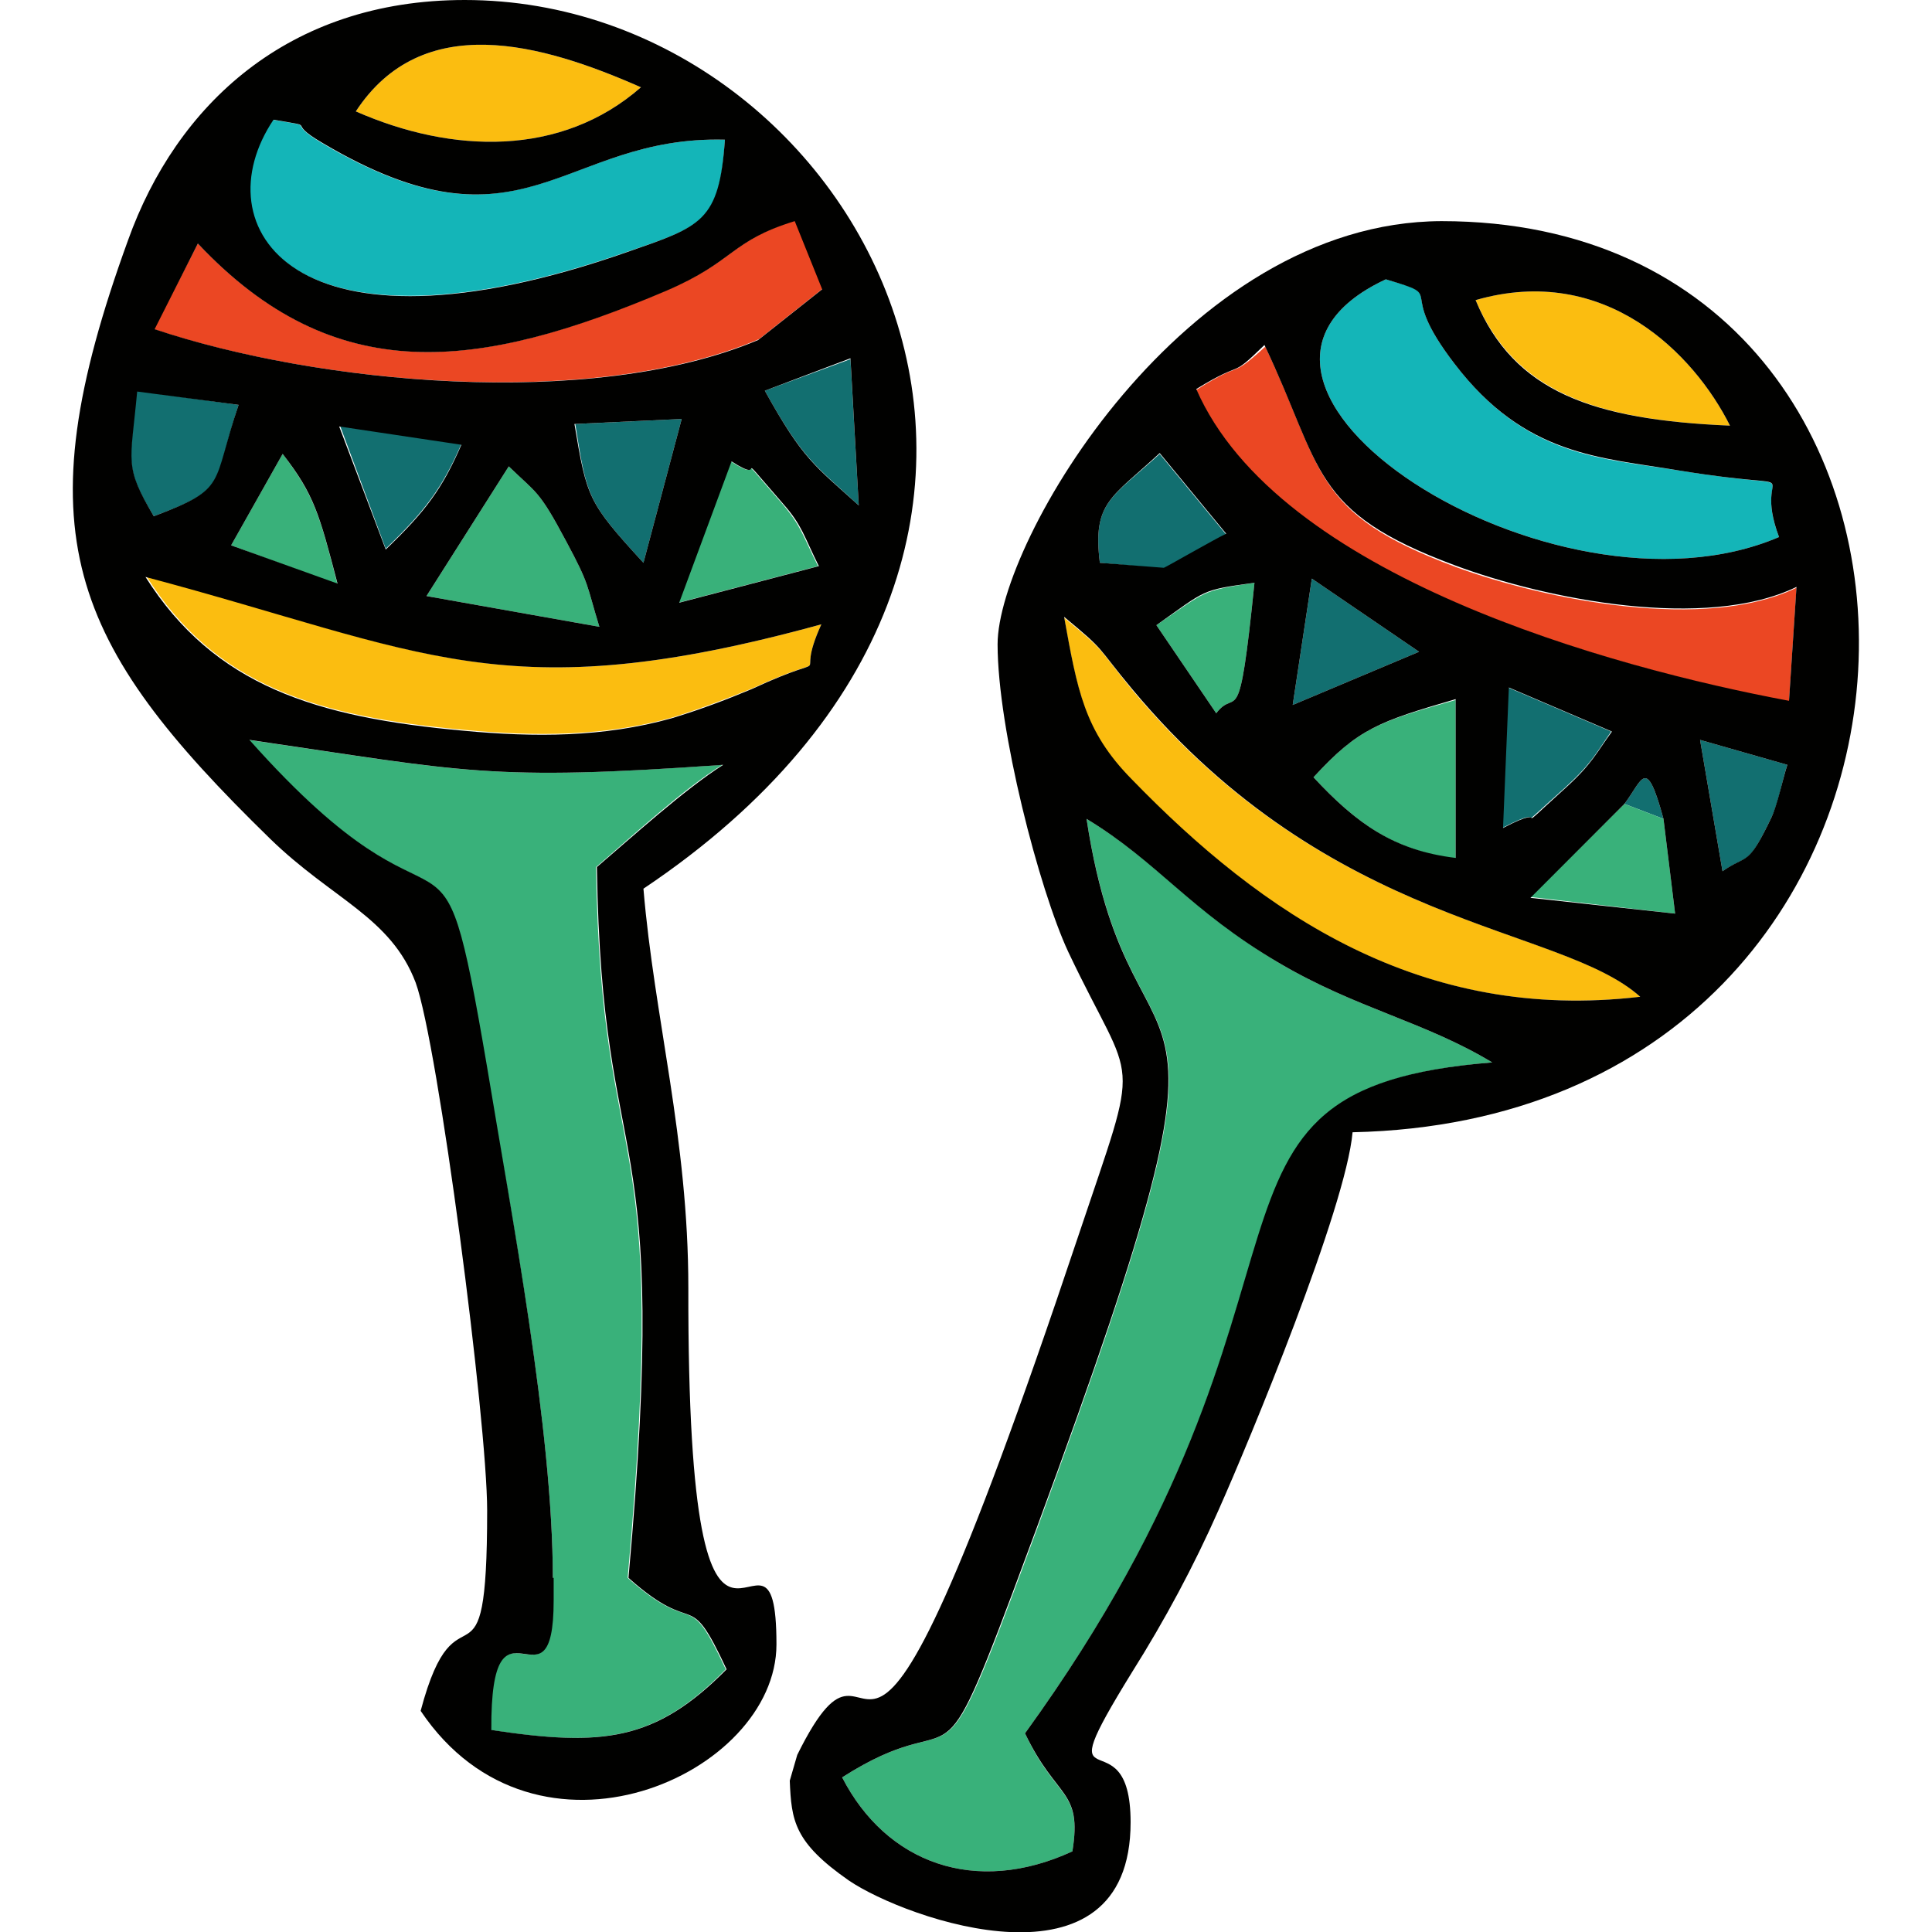 <?xml version="1.0" encoding="utf-8"?>
<!-- Generator: Adobe Illustrator 24.1.2, SVG Export Plug-In . SVG Version: 6.00 Build 0)  -->
<svg version="1.1" id="Слой_1" xmlns="http://www.w3.org/2000/svg" xmlns:xlink="http://www.w3.org/1999/xlink" x="0px" y="0px"
	 viewBox="0 0 232.4 232.4" style="enable-background:new 0 0 232.4 232.4;" xml:space="preserve">
<style type="text/css">
	.st0{fill-rule:evenodd;clip-rule:evenodd;fill:#126F70;}
	.st1{fill-rule:evenodd;clip-rule:evenodd;fill:#EB4723;}
	.st2{fill-rule:evenodd;clip-rule:evenodd;fill:#FBBD10;}
	.st3{fill-rule:evenodd;clip-rule:evenodd;fill:#14B5B8;}
	.st4{fill-rule:evenodd;clip-rule:evenodd;fill:#39B17A;}
	.st5{fill-rule:evenodd;clip-rule:evenodd;fill:#010100;}
</style>
<path class="st0" d="M18.5,62.1c9.1-3.4,7-3.7,10.2-13.4L16.4,47C15.7,55.7,14.8,56,18.5,62.1z"/>
<path class="st0" d="M77.4,67.7L82,50.4L69.2,51C70.6,59.9,70.7,60.4,77.4,67.7z"/>
<path class="st0" d="M132.3,67.7l7.7,0.7c0.3-0.1,6.2-3.5,7.5-4.1l-8-9.7C133.7,59.9,131.4,60.4,132.3,67.7z"/>
<path class="st0" d="M180.7,99.6c6.5-3.4,0.2,1.7,7.5-4.8c3.2-2.9,3.8-4.2,5.6-6.8l-12.4-5.3L180.7,99.6z"/>
<path class="st0" d="M46.4,66c4.7-4.5,6.8-7.3,9.1-12.6l-14.6-2.2L46.4,66z"/>
<polygon class="st0" points="155.5,84.8 170.7,78.4 157.8,69.6 "/>
<path class="st0" d="M92,47c4.6,8.3,6.1,9,11.3,13.8l-1-17.6L92,47z"/>
<path class="st0" d="M207.2,104.8c3.1-2.1,3-0.4,5.9-6.5c0.8-1.6,1.4-4.9,1.9-6.3l-10.5-3L207.2,104.8z"/>
<path class="st0" d="M200.1,98.5c-2.1-7.7-2.5-4.7-4.7-1.8L200.1,98.5z"/>
<path class="st1" d="M23.8,29.3l-5.3,10.3C38,46.1,71,49.4,91.3,40.8l7.7-6.1l-3.3-8.2c-7.8,2.4-7.1,4.8-15.5,8.4
	C57.5,44.6,40.4,46.8,23.8,29.3z"/>
<path class="st1" d="M143.9,46.9c9.8,22.5,49.9,33.4,71.3,37.5l0.9-13.7c-10.9,5.3-30.1,1.5-41-2.5c-17.5-6.5-15.8-11.6-22.9-26.5
	C147.7,45.8,149.9,43.1,143.9,46.9z"/>
<path class="st2" d="M98.8,75.1C60.6,85.6,51,78.3,17.6,69.3c8.3,13.2,20.5,16.9,38.3,18.5c8.5,0.8,16.8,0.8,25-1.5
	c3.2-1,6.4-2.2,9.6-3.5C101.4,77.8,95.2,83,98.8,75.1z"/>
<path class="st2" d="M197.3,119.9c-9.6-8.7-37-8.1-61.1-36.9c-4.5-5.5-3-4.4-8.2-8.7c1.6,8.8,2.4,13.7,8.1,19.5
	C151.9,110,170.9,123,197.3,119.9z"/>
<path class="st2" d="M42.8,13.4c11.6,5.1,24.7,5.5,34.3-2.9C65.1,5.2,50.8,1.2,42.8,13.4z"/>
<path class="st2" d="M208.1,51.2c-4.3-8.6-15-19.6-30.6-15.1C182.2,47.1,191.7,50.5,208.1,51.2z"/>
<path class="st3" d="M214,64.6c-3.5-9.2,5.2-5.2-12-8c-9.5-1.5-18.4-1.6-27-12.8c-7.4-9.6-0.6-8-8.3-10.2
	C140.1,46,186.7,76.3,214,64.6z"/>
<path class="st3" d="M87.2,16.8c-19.7-0.5-24.2,14.8-48.5,0.4c-4.7-2.8-0.1-1.8-5.9-2.8c-8.6,12.8,2.1,30,42.6,15.9
	C84.5,27.2,86.6,26.7,87.2,16.8z"/>
<path class="st4" d="M66.5,189.8v2.7c0,14.7-7.6-2.8-7.5,15.6c13.3,2,19.8,1.4,28.3-7.3c-4.8-10.3-3.4-3.5-11.8-11
	c5.2-57.5-3.2-46.4-3.8-85.5c4.1-3.5,10.6-9.5,15.2-12.3c-28.2,2-30.9,0.8-57-3c24.9,28,22.7,4.2,28.6,39.4
	C61.5,146,66.5,172,66.5,189.8z"/>
<path class="st4" d="M101.3,213.8c5.3,10.3,16,14.3,27.7,8.9c1.2-7.5-2-6.2-5.7-14.2c39.8-54.8,16.2-77.4,56.2-80.7
	c-8.1-4.9-16.4-6.5-25.7-12c-10.7-6.4-14.6-12.2-23.1-17.3c5.9,38,23,7.9-8.8,93.1C112.5,216.7,115.7,204.6,101.3,213.8z"/>
<path class="st4" d="M158,93.5c5.2,5.6,9.7,8.8,17.1,9.8V84.2C165.9,86.8,163.4,87.6,158,93.5z"/>
<path class="st4" d="M51.3,71.7l20.8,3.7c-1.6-5.2-1.1-4.9-4-10.3c-3.3-6.2-3.5-5.7-6.9-9L51.3,71.7z"/>
<path class="st4" d="M81.6,72.5l16.8-4.4c-1.8-3.6-2-4.8-4.3-7.5c-6.7-7.7-1.4-2-6.2-5.1L81.6,72.5z"/>
<polygon class="st4" points="200.1,98.5 195.4,96.7 184.1,107.9 201.5,109.9 "/>
<path class="st4" d="M139.1,75.2l7.2,10.6c2.5-3.3,2.7,3,4.6-15.7C144.4,71.1,145.3,71,139.1,75.2z"/>
<path class="st4" d="M27.8,65.6l12.8,4.7c-2.2-8.5-2.8-10.7-6.6-15.7L27.8,65.6z"/>
<path class="st5" d="M195.4,96.7c2.2-2.9,2.6-5.9,4.7,1.8l1.4,11.4l-17.4-1.9L195.4,96.7z M101.3,213.8c14.4-9.2,11.1,2.9,20.5-22.2
	c31.9-85.2,14.7-55.2,8.9-93.1c8.6,5.2,12.4,11,23.1,17.3c9.3,5.5,17.6,7.1,25.7,12c-40.1,3.2-16.4,25.8-56.2,80.7
	c3.8,8,6.9,6.7,5.7,14.2C117.3,228.1,106.6,224.1,101.3,213.8z M158,93.5c5.4-5.9,7.9-6.7,17.1-9.4v19.1
	C167.7,102.3,163.2,99.1,158,93.5z M204.5,89l10.5,3c-0.5,1.5-1.2,4.8-1.9,6.3c-2.9,6.1-2.9,4.4-5.9,6.5L204.5,89z M181.5,82.7
	l12.4,5.3c-1.9,2.6-2.4,3.9-5.6,6.8c-7.3,6.6-1,1.4-7.5,4.8L181.5,82.7z M157.8,69.6l12.9,8.8l-15.2,6.4L157.8,69.6z M197.3,119.9
	c-26.3,3.1-45.4-9.9-61.2-26.2c-5.7-5.8-6.5-10.7-8.1-19.5c5.2,4.3,3.7,3.3,8.2,8.7C160.3,111.8,187.6,111.2,197.3,119.9
	L197.3,119.9z M139.1,75.2c6.1-4.3,5.3-4.2,11.8-5.1c-1.9,18.7-2.1,12.4-4.6,15.7L139.1,75.2z M132.3,67.7
	c-0.9-7.3,1.4-7.8,7.2-13.2l8,9.7c-1.3,0.6-7.2,4-7.5,4.1L132.3,67.7z M216.1,70.6l-0.9,13.7c-21.4-4-61.5-15-71.3-37.5
	c6-3.7,3.8-1,8.2-5.3c7.1,14.9,5.4,20,22.9,26.5C186,72.1,205.2,75.9,216.1,70.6z M175,43.8c8.5,11.1,17.5,11.2,27,12.8
	c17.2,2.8,8.5-1.3,12,8c-27.3,11.7-73.9-18.6-47.3-31C174.4,35.9,167.6,34.2,175,43.8z M208.1,51.2c-16.4-0.7-26-4-30.6-15.1
	C193.1,31.6,203.8,42.6,208.1,51.2z M120,77.5c0,10.2,5,29.5,8.5,37c8.1,17.1,8.9,11.2,1.2,34.2c-29.1,87-22.6,39.7-33.8,62.4
	l-0.9,3.1c0.2,4.8,0.5,7.4,7.1,12c6.9,4.7,33.9,14.2,33.9-7c0-13.6-10.6-0.6,0.2-18.1c3.9-6.2,7.4-12.7,10.4-19.5
	c3.7-8.3,15.3-36.3,16.1-45.4c78.4-1.7,80.2-109.6,10.7-109.6C142.4,26.7,120,65.2,120,77.5z"/>
<path class="st5" d="M66.5,189.8c0-17.8-5-43.8-7.9-61.4c-6-35.2-3.7-11.4-28.6-39.4c26,3.8,28.8,5,57,3
	c-4.6,2.9-11.1,8.8-15.2,12.3c0.6,39.1,9,28,3.8,85.5c8.4,7.5,7,0.7,11.8,11c-8.6,8.7-15,9.3-28.3,7.3c-0.1-18.4,7.5-0.9,7.5-15.6
	V189.8z M98.8,75.1c-3.6,7.9,2.6,2.7-8.4,7.8c-3.1,1.3-6.3,2.5-9.6,3.5c-8.2,2.3-16.5,2.3-25,1.5c-17.8-1.6-30-5.4-38.3-18.5
	C51,78.3,60.6,85.6,98.8,75.1z M61.2,56.1c3.4,3.3,3.6,2.8,6.9,9c2.9,5.4,2.4,5.1,4,10.3l-20.8-3.7L61.2,56.1z M88,55.5
	c4.8,3.1-0.5-2.6,6.2,5.1c2.3,2.6,2.5,3.9,4.3,7.5l-16.8,4.4L88,55.5z M34,54.6c3.8,4.9,4.4,7.2,6.6,15.6l-12.8-4.6L34,54.6z
	 M77.4,67.7c-6.7-7.3-6.8-7.8-8.3-16.7L82,50.4L77.4,67.7z M40.8,51.3l14.7,2.2c-2.3,5.3-4.3,8-9.1,12.6L40.8,51.3z M18.5,62.1
	c-3.6-6.1-2.8-6.3-2-15l12.2,1.6C25.4,58.4,27.5,58.7,18.5,62.1z M103.3,60.8C98,56,96.6,55.3,92,47l10.3-3.9L103.3,60.8z
	 M23.8,29.3c16.5,17.5,33.7,15.3,56.3,5.7c8.4-3.6,7.7-6,15.5-8.4l3.3,8.2l-7.7,6.1C71,49.4,38,46.1,18.6,39.6L23.8,29.3z
	 M87.2,16.8c-0.7,9.9-2.8,10.4-11.7,13.5C35,44.5,24.3,27.2,32.9,14.4c5.8,1,1.1,0,5.9,2.8C63.1,31.6,67.5,16.3,87.2,16.8z
	 M42.8,13.4c8-12.2,22.3-8.2,34.3-2.9C67.5,18.9,54.4,18.5,42.8,13.4z M58.6,181.7c0,24-3.6,7.5-8,24.1c13.9,20.7,42.8,7.7,42.8-8
	c0-20.6-10.7,16.7-10.6-42.9c0-18-4.1-32.4-5.4-48C138.9,65.7,103.7,0,55.9,0C34.6,0,21.2,12.7,15.4,28.9
	c-12.8,35.2-7.1,48.4,17.1,72c7.5,7.3,14.5,9.4,17.5,17.3C52.7,125.6,58.6,170.9,58.6,181.7z"/>
</svg>
